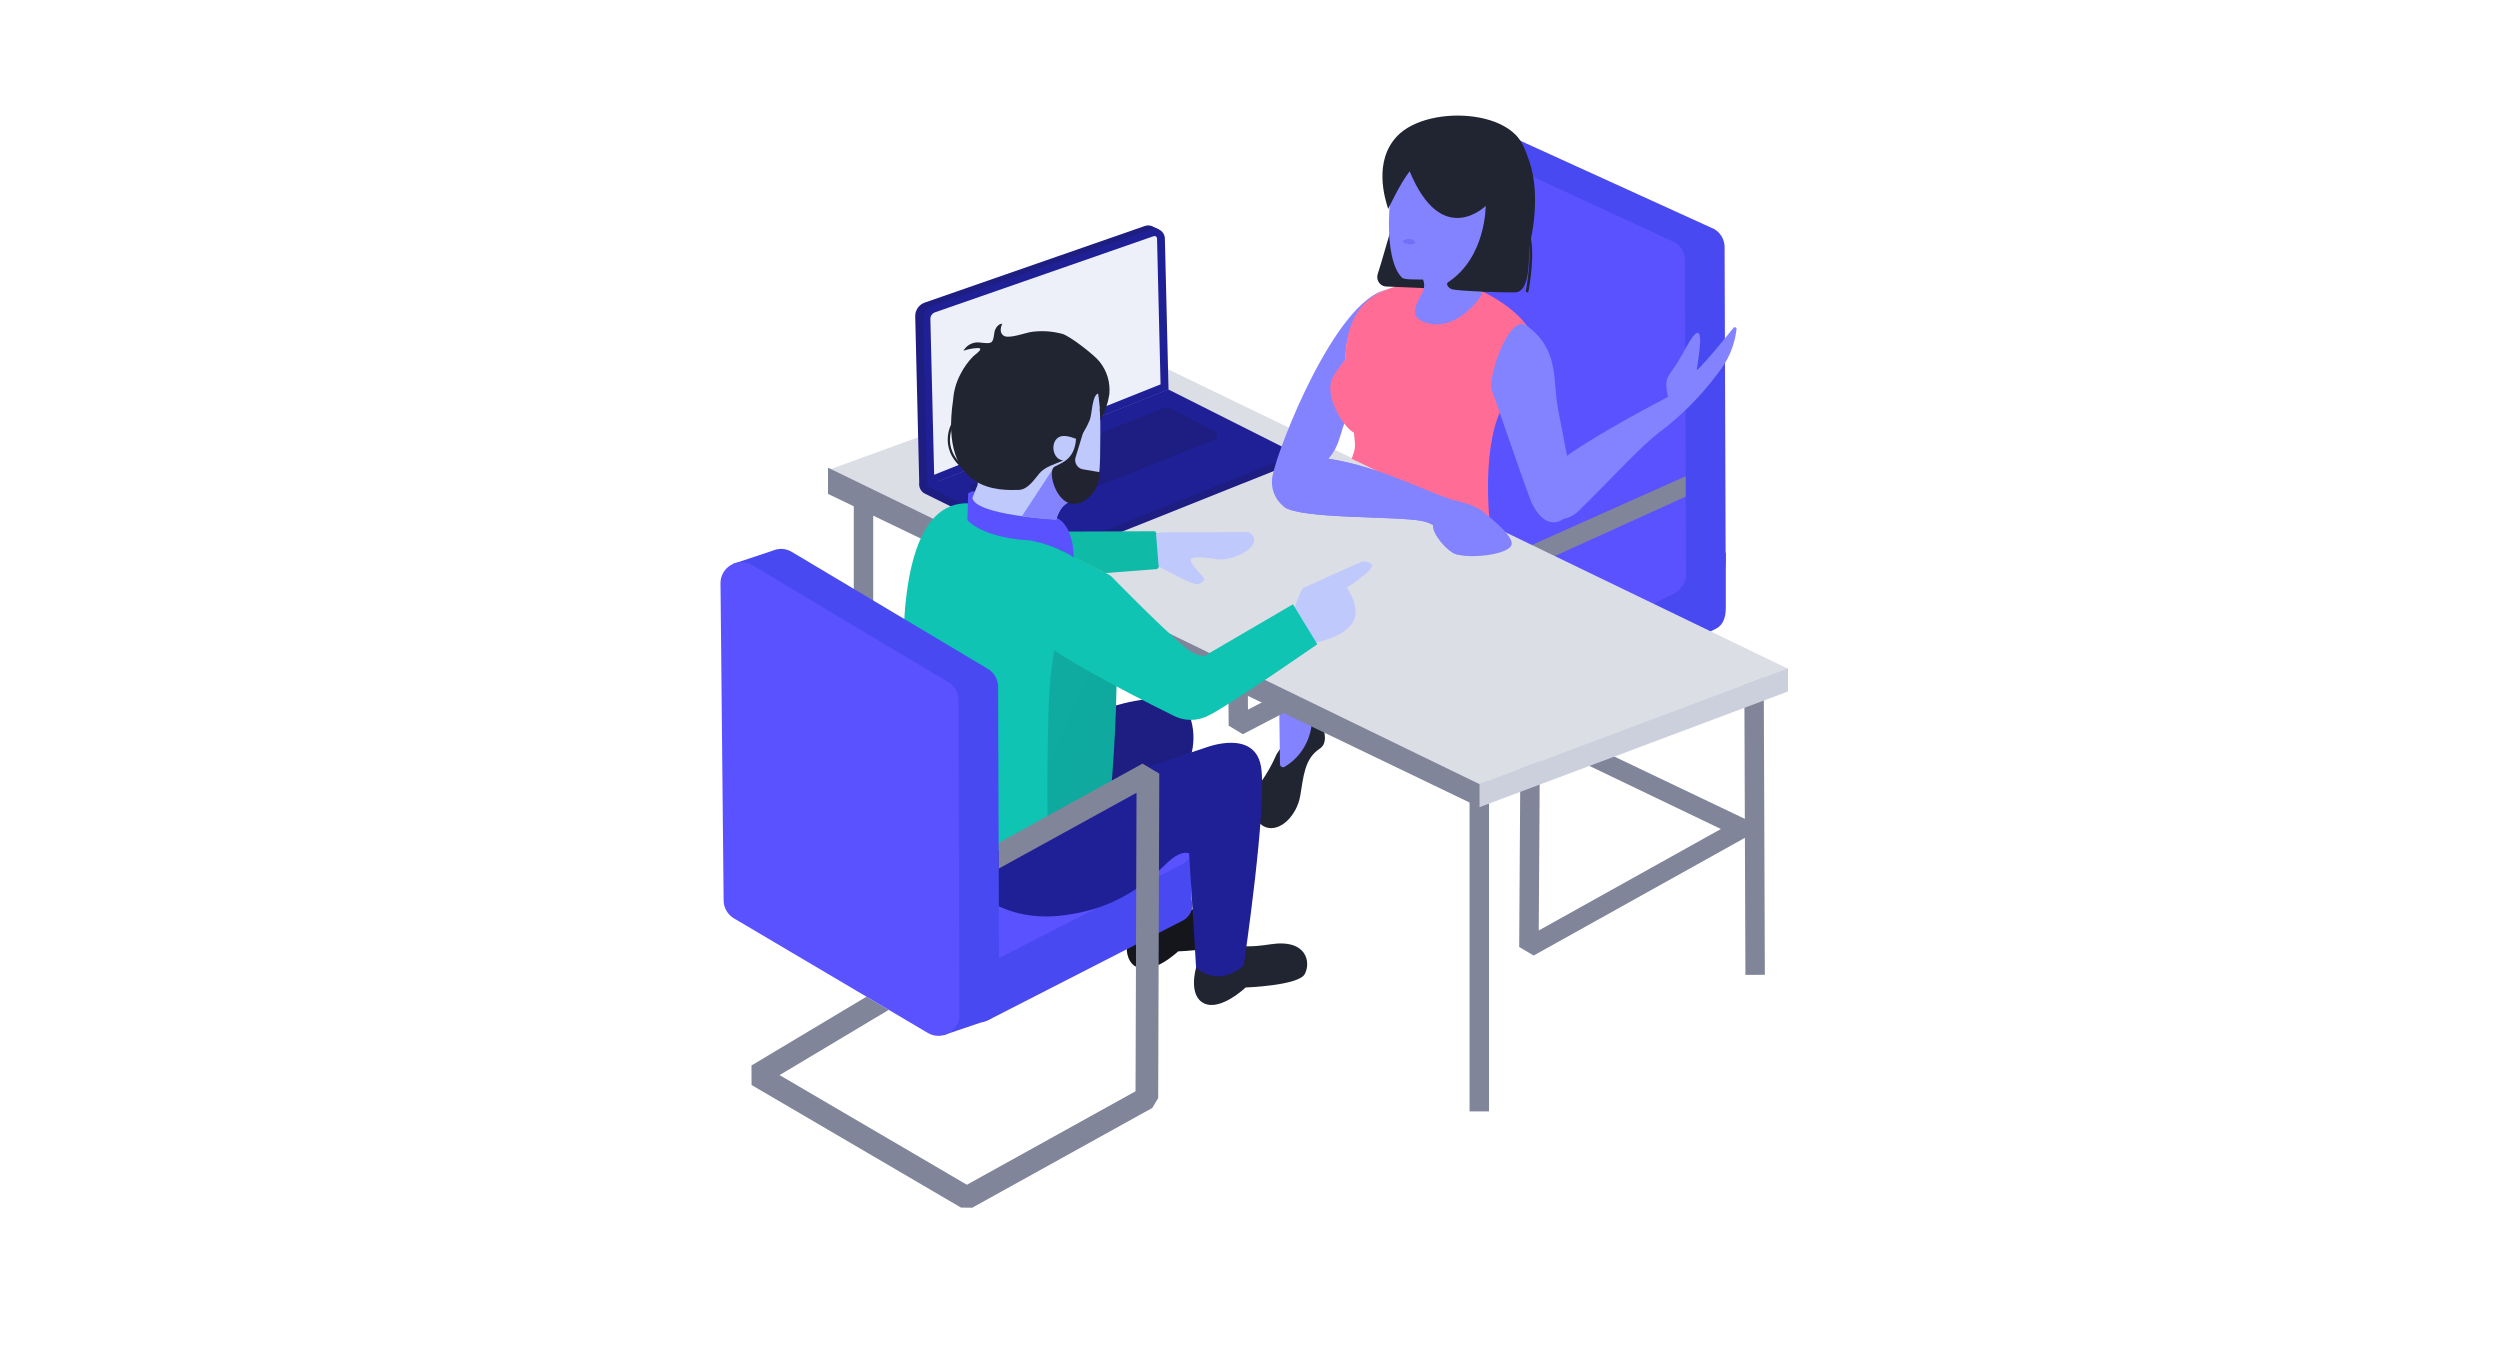 <svg width="800" height="433" viewBox="0 0 800 433" fill="none" xmlns="http://www.w3.org/2000/svg">
<path d="M473.37 246.46V352.54" stroke="#81859A" stroke-width="6.22" stroke-linecap="square" stroke-linejoin="bevel"/>
<path d="M276.32 152.09V258.17" stroke="#81859A" stroke-width="6.22" stroke-linecap="square" stroke-linejoin="bevel"/>
<path d="M561.29 216.74L561.63 308.84" stroke="#81859A" stroke-width="6.22" stroke-linecap="square" stroke-linejoin="bevel"/>
<path d="M408.51 241.35C407.16 244.461 405.502 247.429 403.56 250.21C400.3 254.91 400.3 262.99 404.99 264.69C409.68 266.39 414.99 260.91 416.07 254.69C417.15 248.47 417.38 242.82 422.33 239.56C427.28 236.3 419.47 224.83 419.47 224.83L408.47 241.39" fill="#212431"/>
<path d="M409.38 227.93L409.59 244.55C409.596 244.72 409.646 244.886 409.735 245.032C409.823 245.178 409.947 245.299 410.096 245.383C410.244 245.467 410.411 245.512 410.582 245.513C410.752 245.514 410.92 245.472 411.07 245.39C413.78 243.8 419.38 239.39 419.92 230.19C419.92 226.19 419.41 219.91 419.41 219.91L409.38 227.93Z" fill="#8383FF"/>
<path d="M489.23 224.95L447.98 205.26L396.28 232.19L395.85 174.05L463.18 141.83" stroke="#81859A" stroke-width="6.22" stroke-linecap="square" stroke-linejoin="bevel"/>
<path d="M552.26 194.34V176.9L538 185.56L485.11 160.62C483.99 160.102 482.768 159.843 481.534 159.86C480.3 159.877 479.085 160.171 477.98 160.72L430.6 185L414 178.08V195.63C413.3 198.15 414.48 200.99 417.5 202.41L481.18 232.41C482.3 232.928 483.523 233.187 484.758 233.168C485.992 233.149 487.206 232.853 488.31 232.3L549.1 201.19C552 199.71 552.25 196.38 552.26 194.34Z" fill="#4949F2"/>
<path d="M478 142.6L417.21 173.71C412.48 176.13 412.6 182.01 417.43 184.29L481.11 214.29C482.23 214.808 483.453 215.067 484.688 215.048C485.922 215.029 487.136 214.733 488.24 214.18L549.03 183.07C553.75 180.65 552.74 174.07 548.81 172.49L485.13 142.49C484.01 141.972 482.787 141.713 481.552 141.732C480.318 141.751 479.104 142.047 478 142.6Z" fill="#5A52FF"/>
<path d="M552.21 179.87L551.87 79.05C551.865 77.897 551.562 76.764 550.991 75.762C550.42 74.76 549.6 73.922 548.61 73.33L485.48 44.58C484.576 44.031 483.554 43.709 482.499 43.639C481.444 43.569 480.388 43.755 479.42 44.18L466.65 48.44L472.74 53.44L475.4 52.89L476.72 143.17C476.721 144.328 477.025 145.465 477.6 146.47C478.175 147.475 479.002 148.312 480 148.9L535.12 181.5H534.58V190.5L546.42 186.5C547.242 186.384 548.036 186.116 548.76 185.71V185.71C549.81 185.14 550.685 184.296 551.293 183.267C551.9 182.239 552.217 181.065 552.21 179.87V179.87Z" fill="#4949F2"/>
<path d="M535.92 77.57L473.27 48.57C472.251 47.963 471.09 47.638 469.904 47.628C468.718 47.618 467.551 47.925 466.523 48.515C465.495 49.106 464.642 49.959 464.053 50.988C463.464 52.017 463.159 53.184 463.17 54.37L464.02 147.46C464.034 148.611 464.344 149.739 464.921 150.735C465.497 151.732 466.32 152.563 467.31 153.15L529.43 189.89C533.9 192.53 539.27 188.8 539.52 184.11L539.18 83.29C539.173 82.137 538.869 81.005 538.298 80.003C537.728 79.002 536.908 78.164 535.92 77.57V77.57Z" fill="#5A52FF"/>
<path d="M515.28 241.48L558.8 262.25L558.97 267.77L490.77 305.77L486.14 303.03L486.94 177.85L488.77 175.03L539.42 152.4V158.92L493.15 179.92L492.4 297.75L550.69 265.28L508.41 245L515.28 241.48Z" fill="#81859A"/>
<path d="M361.18 298.13C361.18 298.13 358.54 307.08 363.83 309.52C369.12 311.96 377 304.44 377 304.44C377 304.44 393.88 303.83 395.91 300.17C397.94 296.51 396.72 288.78 384.91 290.61C373.1 292.44 372.1 289.8 372.1 289.8L361.18 298.13Z" fill="#14161C"/>
<path d="M264.96 150.43L365.01 113.94L572.16 213.99L473.29 251.06L264.96 150.43Z" fill="#DCDEE6"/>
<path d="M572.16 213.86V221.27L473.38 258.31V250.9L572.16 213.86Z" fill="#CCD0DD"/>
<path d="M473.38 250.9V258.31L264.96 158.05V149.66L473.38 250.9Z" fill="#81859A"/>
<path d="M294.12 155C294.133 155.627 294.318 156.239 294.654 156.768C294.991 157.297 295.467 157.723 296.03 158L333.6 176.51C334.927 177.168 336.378 177.539 337.858 177.6C339.338 177.66 340.814 177.408 342.19 176.86L410.27 149.67C411.27 149.27 411.77 146.5 411.71 147.41C411.71 147.99 411.65 145 411.65 145L294.11 154.58L294.12 155Z" fill="#1D1D82"/>
<path d="M373.82 124.6L296.61 155.43L333.54 174C334.867 174.658 336.318 175.029 337.798 175.09C339.278 175.15 340.754 174.898 342.13 174.35L410.21 147.16C410.622 146.998 410.978 146.72 411.234 146.36C411.491 146 411.637 145.572 411.655 145.13C411.673 144.688 411.562 144.251 411.336 143.871C411.109 143.491 410.777 143.185 410.38 142.99L373.82 124.6Z" fill="#202096"/>
<path d="M373.08 130.3L311.21 155C310.999 155.084 310.816 155.228 310.683 155.413C310.551 155.598 310.474 155.817 310.463 156.045C310.451 156.272 310.505 156.498 310.618 156.696C310.731 156.893 310.898 157.055 311.1 157.16L324.62 164.26C325.422 164.652 326.307 164.848 327.2 164.83C327.858 164.811 328.507 164.679 329.12 164.44L388.66 140.66C388.914 140.555 389.133 140.38 389.292 140.156C389.451 139.931 389.542 139.666 389.556 139.391C389.569 139.117 389.505 138.844 389.369 138.604C389.233 138.365 389.033 138.169 388.79 138.04L374.07 130.35C373.919 130.27 373.751 130.225 373.581 130.216C373.41 130.207 373.239 130.236 373.08 130.3V130.3Z" fill="#1D1D82"/>
<path d="M364 81.94L370.85 73.42L368.9 72.49C368.489 72.276 368.037 72.153 367.574 72.131C367.112 72.108 366.65 72.186 366.22 72.36L295.74 96.89C294.877 97.236 294.14 97.836 293.627 98.612C293.114 99.387 292.85 100.301 292.87 101.23L294.16 154.58L296.66 155.43L307 143.56L364.9 120.44L364 81.94Z" fill="#1D1D82"/>
<path d="M296.52 102.06C296.507 101.38 296.699 100.711 297.072 100.142C297.445 99.573 297.981 99.13 298.61 98.87L368.61 74.47C368.837 74.381 369.077 74.33 369.32 74.32C369.588 74.311 369.856 74.356 370.107 74.452C370.358 74.548 370.586 74.694 370.78 74.88C370.973 75.067 371.126 75.291 371.231 75.538C371.336 75.785 371.39 76.051 371.39 76.32L372.54 123.82L297.71 153.7L296.52 102.06Z" fill="#EDF0F9"/>
<path d="M369.4 75.51C369.51 75.507 369.619 75.526 369.721 75.566C369.824 75.606 369.917 75.666 369.996 75.742C370.075 75.819 370.139 75.91 370.182 76.011C370.226 76.112 370.249 76.22 370.25 76.33L371.38 123L298.93 151.93L297.72 102C297.721 101.574 297.846 101.158 298.081 100.802C298.315 100.447 298.649 100.168 299.04 100L369.04 75.62H369.09H369.14C369.233 75.584 369.331 75.56 369.43 75.55V75.55L369.4 75.51ZM369.43 73.15C369.042 73.162 368.659 73.243 368.3 73.39L298.3 97.79C297.436 98.134 296.698 98.735 296.185 99.51C295.672 100.286 295.409 101.2 295.43 102.13L296.72 155.47L373.93 124.64L372.76 76.31C372.751 75.886 372.658 75.468 372.488 75.079C372.317 74.691 372.071 74.34 371.765 74.046C371.458 73.753 371.097 73.523 370.702 73.369C370.306 73.215 369.884 73.141 369.46 73.15H369.43Z" fill="#202096"/>
<path d="M477.11 167.31C476.41 164.75 473.91 162.03 465.85 160.21C459.03 158.66 442.2 149.33 425.06 146.8C429.51 141.97 428.79 136.21 432.17 131.65C431.87 129.01 431.45 125.65 430.91 121.24C428.03 97.72 443.56 92.7 443.56 92.7C427.15 96.57 409.2 142.85 407.43 151.39C406.842 153.357 406.875 155.458 407.522 157.406C408.17 159.354 409.402 161.056 411.05 162.28C416.72 166.21 447.29 165.07 455.15 166.74C456.363 166.982 457.529 167.422 458.6 168.04C458.28 170.69 463.15 176.71 466.2 177.36C467.7 177.68 477.42 168.45 477.11 167.31Z" fill="#8383FF"/>
<path d="M488.59 104.22C482.59 96 468.59 89.22 457.29 88.56C453.94 90.83 448.29 91.22 445.88 91.92C437.88 94.22 430.81 99.86 430.47 115.05C428.981 116.861 427.644 118.791 426.47 120.82C423.47 126.5 429.91 136.82 433.25 138.44C433.88 143.72 433.66 143.44 432.54 146.82L476.84 168C475.68 158.92 474.84 133.24 484.48 125.74C483.74 120.39 495.08 113.34 488.59 104.22Z" fill="#FF6C95"/>
<path d="M488.84 104.61C489.422 105.621 489.95 106.662 490.42 107.73C490.023 106.629 489.492 105.581 488.84 104.61V104.61Z" fill="#8383FF"/>
<path d="M488.59 104.24L488.84 104.61C488.764 104.482 488.68 104.358 488.59 104.24Z" fill="#8383FF"/>
<path d="M489.8 160.12C496.12 174.73 506.14 163.12 503.8 156.12C502.53 152.23 500.8 142.44 498.58 130.9C496.76 121.61 499.17 112.04 488.58 104.24C483.19 100.24 476.48 119.03 477.23 124.59C477.4 124.58 486.18 150.45 489.8 160.12Z" fill="#8383FF"/>
<path d="M490.48 161.36C491.158 162.61 492.114 163.687 493.276 164.507C494.437 165.327 495.772 165.868 497.176 166.089C498.581 166.309 500.018 166.203 501.374 165.778C502.731 165.354 503.972 164.622 505 163.64C513.68 155.3 524.44 143.37 530.48 138.74C537.739 133.33 544.176 126.896 549.59 119.64C552.955 115.561 555.076 110.601 555.7 105.35C555.715 105.228 555.691 105.105 555.63 104.998C555.57 104.891 555.476 104.807 555.364 104.757C555.252 104.708 555.126 104.696 555.007 104.723C554.887 104.751 554.779 104.816 554.7 104.91C552.02 108.26 546.09 115.59 543.19 118.3C543.17 118.316 543.145 118.326 543.119 118.328C543.093 118.33 543.067 118.324 543.044 118.311C543.022 118.298 543.003 118.279 542.992 118.256C542.98 118.232 542.976 118.206 542.98 118.18C543.28 115.81 545.82 102.61 541.79 107.63C540.22 109.63 538.73 112.92 536.61 116.31C534.06 120.39 532.26 120.72 533.77 126.98C527.67 130.23 501.92 143.67 494.85 151.24C491.7 154.62 488.37 157.39 490.48 161.36Z" fill="#8383FF"/>
<path d="M484.75 93.56C478.928 93.606 473.109 93.318 467.32 92.7L444.04 91.7C443.542 91.744 443.04 91.665 442.58 91.471C442.119 91.276 441.713 90.972 441.397 90.584C441.082 90.196 440.866 89.737 440.768 89.246C440.671 88.756 440.696 88.249 440.84 87.77C441.94 84.49 444.15 76.52 444.61 75.07C445.41 72.51 453.28 70.77 453.19 68.13C453.06 64.44 451.55 60.24 452.69 56.75C452.94 55.99 453.59 55.39 453.85 54.58C457.85 42.27 466.68 39.43 473.4 39.23C475.908 39.111 478.407 39.613 480.674 40.691C482.942 41.769 484.909 43.39 486.4 45.41C487.4 46.9 487.71 46.66 489.4 51.64C493.18 62.79 489.95 76.45 489.62 77.51C488.88 79.93 490.41 93.53 484.75 93.56Z" fill="#212431"/>
<path d="M487.54 71.82C487.453 71.792 487.359 71.792 487.272 71.818C487.184 71.845 487.107 71.898 487.05 71.97C487.017 72.016 486.994 72.068 486.981 72.123C486.968 72.178 486.966 72.235 486.976 72.291C486.985 72.346 487.005 72.4 487.035 72.448C487.065 72.496 487.104 72.537 487.15 72.57C488.94 73.86 489.71 77.78 489.38 83.91C489.194 86.972 488.83 90.02 488.29 93.04C488.278 93.094 488.278 93.151 488.288 93.206C488.298 93.26 488.319 93.313 488.35 93.359C488.381 93.406 488.421 93.446 488.467 93.477C488.513 93.508 488.565 93.529 488.62 93.54C488.731 93.561 488.846 93.536 488.94 93.473C489.033 93.409 489.098 93.311 489.12 93.2C489.26 92.47 492.49 75.38 487.65 71.88L487.54 71.82Z" fill="#212431"/>
<path d="M474.17 94.4L454.7 95.07C454.7 95.07 456.48 91.96 455.36 89.46C453.13 89.4 449.36 89.56 448.64 88.85C442.46 82.85 443.87 59.93 448 49.85C453 37.61 480.65 40.09 477.72 62.67C474.79 85.25 474.17 94.4 474.17 94.4Z" fill="#8383FF"/>
<path d="M449.87 76.61C451.87 76.06 453.87 77.61 452.28 78.06C450.69 78.51 447.29 77.31 449.87 76.61Z" fill="#6F6FF7"/>
<path d="M455 46.49C454.917 48.788 455.204 51.083 455.85 53.29C456.99 57.02 461.05 61.21 469.5 61C477.95 60.79 481.94 61.13 481.94 61.13" stroke="#212431" stroke-width="0.8" stroke-miterlimit="10" stroke-linecap="round"/>
<path d="M470.51 88L474.17 94.39C474.17 94.39 466.96 105.71 457.28 103.52C447.6 101.33 456.66 93.52 457.37 88.58C458.08 83.64 462.91 85.03 462.91 85.03L470.51 88Z" fill="#8383FF"/>
<path d="M463.39 90.31C462.47 90.92 463.66 92.37 464.77 92.6C467.29 93.13 476.97 93.42 476.97 93.42L480.14 81.94C485.4 76.56 487.41 67.34 488.33 51.94C489.33 35.1 457.28 32.72 447.04 43.61C439.46 51.61 443.14 63.53 444.22 66.87C444.22 66.87 448.03 58.7 451.09 54.8C461.37 79.8 475.42 65.89 475.42 65.89C475.42 65.89 475.54 82.33 463.39 90.31Z" fill="#212431"/>
<path d="M477.09 167.31C476.39 164.75 473.9 162.03 465.83 160.21C459.01 158.66 442.18 149.33 425.05 146.8C429.49 141.97 407.8 160.03 411.05 162.28C416.72 166.21 447.28 165.07 455.14 166.74C456.356 166.984 457.524 167.423 458.6 168.04C458.28 170.69 463.14 176.71 466.19 177.36C467.69 177.68 477.4 168.45 477.09 167.31Z" fill="#8383FF"/>
<path d="M473.29 162.9C473.29 162.9 485.57 171.58 483.51 174.75C481.45 177.92 468 179 464.84 176.84C461.68 174.68 473.29 162.9 473.29 162.9" fill="#8383FF"/>
<path d="M381.34 287.94V270.5L367.12 279.16L314.23 254.16C313.11 253.642 311.887 253.383 310.652 253.402C309.418 253.421 308.204 253.717 307.1 254.27L259.69 278.54L243 271.68V289.23C242.66 290.591 242.826 292.03 243.468 293.277C244.11 294.525 245.184 295.496 246.49 296.01L310.18 326.01C311.299 326.529 312.52 326.788 313.753 326.769C314.985 326.75 316.198 326.453 317.3 325.9L378.09 294.79C379.375 294.242 380.414 293.243 381.013 291.981C381.612 290.719 381.728 289.282 381.34 287.94V287.94Z" fill="#4949F2"/>
<path d="M307.1 236.2L246.31 267.31C241.59 269.72 241.71 275.61 246.53 277.88L310.22 307.88C311.339 308.399 312.56 308.658 313.793 308.639C315.025 308.62 316.238 308.323 317.34 307.77L378.13 276.66C382.86 274.24 382.74 268.35 377.91 266.08L314.23 236.08C313.109 235.563 311.886 235.306 310.651 235.327C309.417 235.347 308.203 235.646 307.1 236.2V236.2Z" fill="#5A52FF"/>
<path d="M310.34 151.62L310.74 150.97C300.32 144.43 305 136.19 305.2 135.84L304.54 135.45C304.49 135.54 299.27 144.67 310.34 151.62Z" fill="#212430"/>
<path d="M356.3 226C356.3 226 377.85 218.89 380.7 229.05C382.055 232.837 382.281 236.937 381.35 240.85L354.69 250.59L356.3 226Z" fill="#1D1D82"/>
<path d="M339 170.11L369.6 170C369.6 170 375.5 177.17 370.24 182.11L353.67 183.38L340.18 176.65L339 170.11Z" fill="#0FBAA6"/>
<path d="M369.93 170.91C369.93 170.91 370.49 170.35 372.43 170.35L399.29 170.26C399.657 170.346 400.002 170.51 400.3 170.741C400.598 170.971 400.844 171.263 401.019 171.597C401.195 171.931 401.296 172.299 401.317 172.676C401.338 173.052 401.278 173.429 401.14 173.78C400.22 176.56 393.55 179.52 389.57 178.96C385.59 178.4 380.68 177.76 381.05 179.43C381.42 181.1 385.49 184.98 385.49 185.26C385.203 185.91 384.679 186.425 384.024 186.7C383.37 186.975 382.635 186.989 381.97 186.74C379.57 186.1 370.77 181.28 370.77 181.28L369.93 170.91Z" fill="#C0C9FC"/>
<path d="M310.2 161.06L353.67 183.33C353.67 183.33 340.13 185.23 336.36 217.65C334.99 245.27 336.7 281.46 336.7 281.46C336.7 281.46 305.83 291.24 294.85 271C294.85 271 274.33 159.46 310.2 161.06Z" fill="#0FC4B2"/>
<path d="M309.8 157.92L309.57 166.46C309.57 166.46 314.24 172.15 329.72 172.95C339.36 174.95 343.6 178.43 343.6 178.43C343.6 178.43 343.83 166.34 336.21 165.09C328.59 163.84 312.98 160.54 312.07 157.69C311.84 156.44 309.8 157.92 309.8 157.92Z" fill="#5A52FF"/>
<path d="M353.67 183.33C353.67 183.33 336.67 181.08 335.49 228.59C334.31 276.1 336.7 281.46 336.7 281.46C336.7 281.46 351.28 278.03 353.86 266.88C355.57 260 360.86 195.33 353.67 183.33Z" fill="url(#paint0_linear)"/>
<path d="M413.81 195.54C413.81 195.54 416.4 188.32 417.09 188.12C417.78 187.92 435.92 179.37 436.53 179.63C437.14 179.89 441.44 179.96 437.08 183.57C432.72 187.18 430.93 188.02 430.93 188.02C430.93 188.02 435.85 194.48 432.78 199.35C429.71 204.22 420.31 205.77 420.31 205.77L413.81 195.54Z" fill="#C0C9FC"/>
<path d="M355.6 184.42C354.035 183.237 352.094 182.661 350.137 182.801C348.18 182.941 346.341 183.786 344.96 185.18C339.63 190.18 329.57 196.05 330.29 201.65C331.01 207.25 375.29 228.9 375.29 228.9C377.012 229.836 378.935 230.34 380.894 230.37C382.853 230.399 384.791 229.953 386.54 229.07C392.91 226.07 421.54 206.16 421.54 206.16L413.75 193.37L386.63 209.2C386.63 209.2 385.93 210.92 381.73 208.92C377.53 206.92 355.6 184.42 355.6 184.42Z" fill="#0FC4B2"/>
<path d="M350.85 124.7C350.85 124.7 352.25 127.36 352.11 139C351.97 150.64 352.53 156.68 346.92 159.76C344.26 160.6 340.12 158.94 337.98 166.22C337.98 166.22 312.28 164.95 311.16 159.34L312.84 155.13C312.84 155.13 314.24 121.05 350.85 124.7Z" fill="#C0C9FC"/>
<path d="M305 127.92C305.201 125.056 306.002 122.265 307.35 119.73C308.408 117.62 309.792 115.69 311.45 114.01C312.08 113.38 315.39 111.21 312.58 111.39C311.124 111.473 309.687 111.759 308.31 112.24C308.707 111.536 309.261 110.932 309.928 110.476C310.596 110.02 311.36 109.724 312.16 109.61C313.4 109.38 316.16 110.18 317.16 109.56C318.16 108.94 318.01 106.51 318.42 105.56C318.83 104.61 319.66 103.56 320.74 103.61C320.39 104.268 320.214 105.005 320.23 105.75C320.242 106.122 320.353 106.484 320.552 106.799C320.75 107.113 321.029 107.369 321.36 107.54C323.36 108.4 328.26 106.38 330.44 106.16C333.649 105.772 336.902 106.01 340.02 106.86C342.38 107.57 350.13 113.49 351.9 115.78C354.254 118.727 355.359 122.478 354.98 126.23C354.517 129.135 353.567 131.941 352.17 134.53C352.061 131.648 351.798 128.774 351.38 125.92C349.38 126.63 349.5 132.58 348.68 134.49C348.3 135.39 345.82 140.99 344.18 140.37C342.54 139.75 340.18 139.03 338.71 139.96C335.96 141.68 336.85 147.07 340.22 147.33C337.56 148.61 334.42 149.26 332.54 151.56C330.87 153.56 328.84 156.78 325.8 156.78C320.69 156.82 300.5 158.22 305 127.92Z" fill="#212431"/>
<path d="M382.73 309.72C382.73 309.72 380.09 318.67 385.38 321.11C390.67 323.55 398.59 316 398.59 316C398.59 316 415.47 315.39 417.5 311.74C419.53 308.09 418.32 300.35 406.5 302.18C394.68 304.01 393.69 301.37 393.69 301.37L382.73 309.72Z" fill="#212431"/>
<path d="M358.81 248.24L386 239.17C386 239.17 401.25 233.27 403.48 245.07C405.71 256.87 398 308.91 398 308.91C398 308.91 390.89 316.23 382.75 309.72L380.52 273.12C380.52 273.12 378.69 271.9 374.82 274.95C370.95 278 361.2 290.81 339.04 293.05C316.88 295.29 306.91 279.63 306.91 279.63L358.81 248.24Z" fill="#202096"/>
<path d="M344.28 160.11C344.28 160.11 336.54 157.69 337.19 149.68L327 165.2C327 165.2 335 166.39 338 166.2C338 166.2 339.29 160.44 344.3 160.09" fill="#8383FF"/>
<path d="M346.86 137.57L344.19 146.33C344.061 146.741 344.022 147.175 344.076 147.602C344.13 148.03 344.275 148.441 344.502 148.807C344.729 149.173 345.032 149.486 345.39 149.725C345.749 149.964 346.155 150.122 346.58 150.19L352.02 151.11L351.74 152.97C351.46 154.91 350.634 156.731 349.36 158.22C347.93 159.87 345.79 161.51 343.07 161.22C337.79 160.65 335.07 150.67 337.45 149.34C339.83 148.01 344.45 146.91 344.37 139.11L346.86 137.58" fill="#212430"/>
<path d="M311.11 386.47L307.52 386.43L240.5 347.2L240.47 340.95L277.25 318.95L284.4 323.15L249.47 344.03L309.4 379.12L363.37 349.21L363.69 253.69L319.55 277.97V269.75L365.59 244.36L370.97 247.55L370.62 351.37L368.75 354.53L311.11 386.47Z" fill="#81859A"/>
<path d="M319.73 320.58L319.39 219.76C319.384 218.608 319.081 217.477 318.51 216.477C317.939 215.477 317.119 214.641 316.13 214.05L253.36 176.6C252.456 176.051 251.434 175.729 250.379 175.659C249.324 175.589 248.268 175.775 247.3 176.2L234.52 180.46L240.62 185.46L243.28 184.91L244.23 283.91C244.241 285.06 244.549 286.189 245.124 287.185C245.698 288.182 246.52 289.014 247.51 289.6L302.64 322.19H302.1V331.19L313.93 327.19C314.755 327.078 315.552 326.813 316.28 326.41H316.33C317.367 325.833 318.231 324.987 318.829 323.961C319.427 322.935 319.738 321.767 319.73 320.58V320.58Z" fill="#4949F2"/>
<path d="M303.43 218.29L240.67 180.84C239.65 180.233 238.487 179.909 237.3 179.9C236.113 179.891 234.945 180.198 233.916 180.789C232.887 181.381 232.034 182.235 231.444 183.265C230.854 184.295 230.549 185.463 230.56 186.65L231.56 288.17C231.571 289.32 231.879 290.449 232.454 291.445C233.028 292.442 233.85 293.274 234.84 293.86L297 330.6C298.015 331.178 299.164 331.48 300.332 331.476C301.5 331.472 302.647 331.163 303.658 330.578C304.669 329.994 305.51 329.155 306.096 328.145C306.682 327.134 306.994 325.988 307 324.82L306.69 224C306.688 222.847 306.387 221.715 305.815 220.714C305.244 219.713 304.422 218.878 303.43 218.29V218.29Z" fill="#5A52FF"/>
<defs>
<linearGradient id="paint0_linear" x1="82.92" y1="118.27" x2="474.25" y2="288.56" gradientUnits="userSpaceOnUse">
<stop stop-color="#0FC4B2"/>
<stop offset="1" stop-color="#0F9D96"/>
</linearGradient>
</defs>
</svg>
